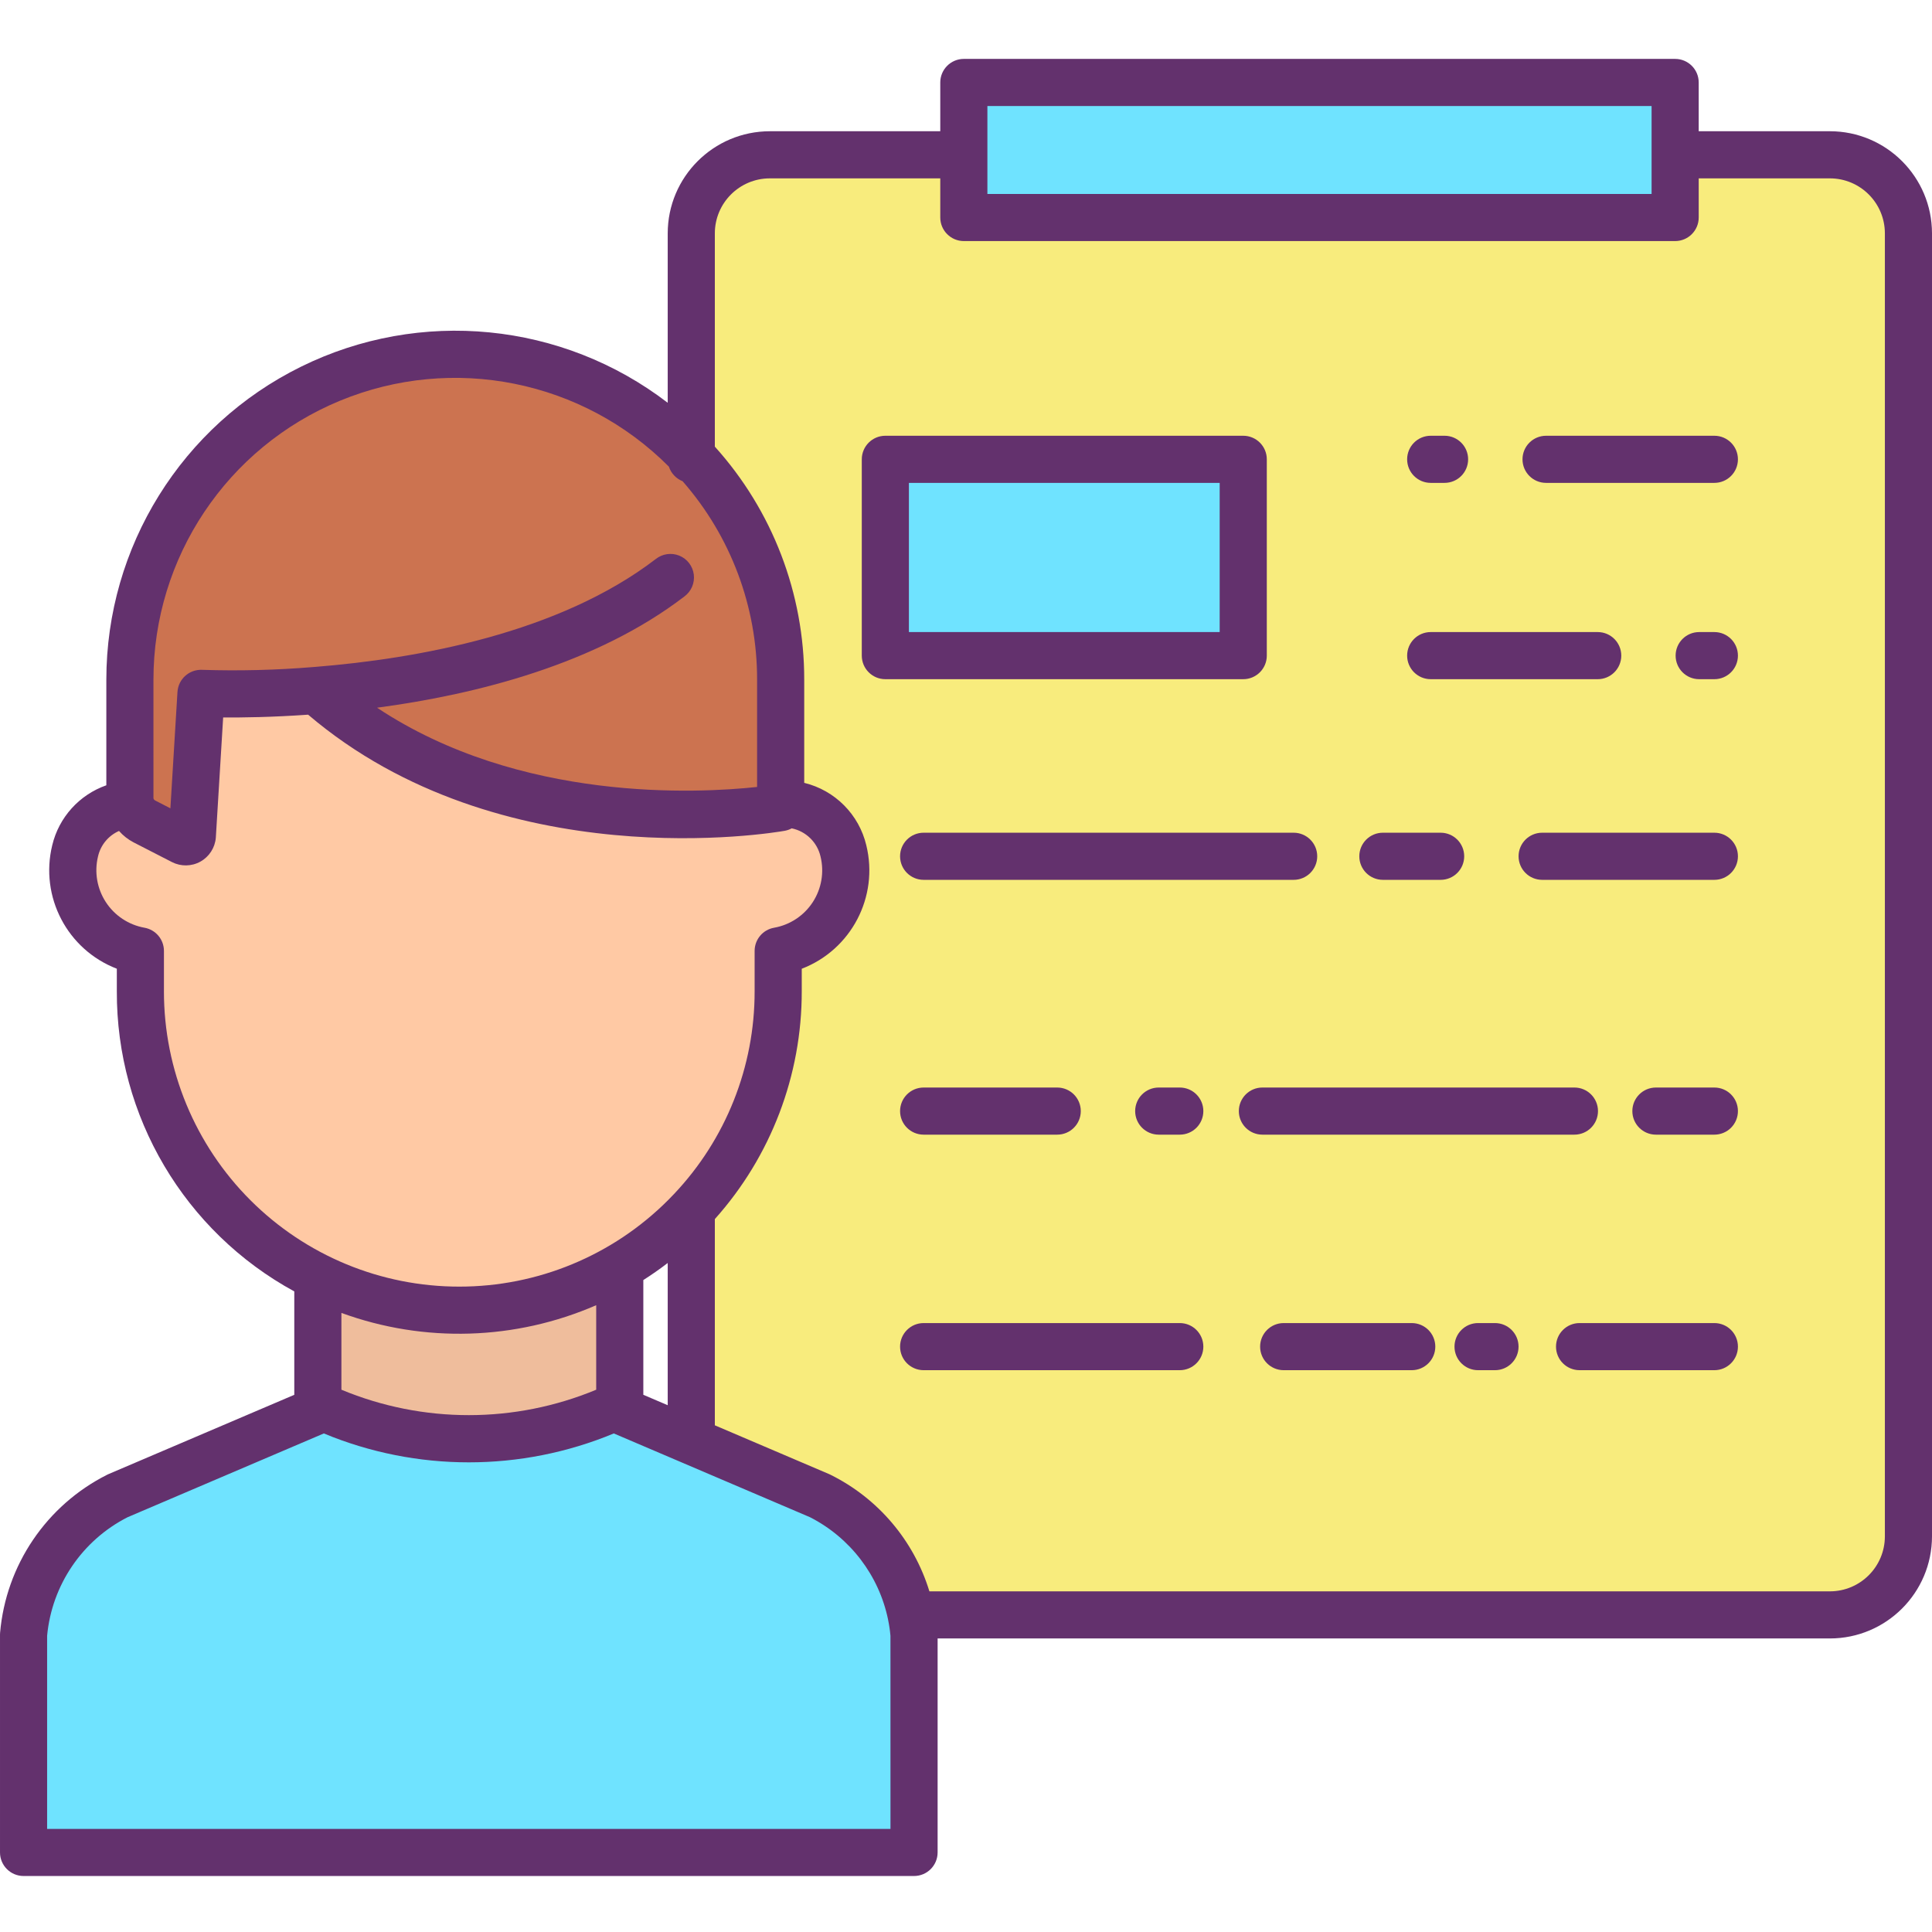 <svg height="492pt" viewBox="0 -15 492 492" width="492pt" xmlns="http://www.w3.org/2000/svg"><path d="m486 44.422v331.828c0 11.047-8.953 20-20 20h-233.961c-2.668-13.148-11.238-24.332-23.238-30.328l-32.762-13.992v-58.781c14.238-15.051 22.16-34.988 22.133-55.707v-10.281c5.672-1.004 10.68-4.312 13.828-9.141 3.145-4.828 4.152-10.742 2.781-16.34-1.594-6.598-7.254-11.414-14.02-11.941h-1.961v-31.648c.027-21.23-8.125-41.66-22.762-57.039v-56.629c-.004-11.051 8.953-20.004 20-20h49.41v15.969h181.141v-15.969h39.41c11.047-.004 20.004 8.949 20 20zm-169.398 107.539v-49.992h-91.141v49.992zm0 0" fill="#f8ec7d"/><path d="m426.59 24.422v15.969h-181.141v-34.391h181.141zm0 0" fill="#6fe3ff"/><path d="m225.461 101.969h91.141v49.992h-91.141zm0 0" fill="#6fe3ff"/><path d="m232.77 401.309v55.43h-226.77v-55.43c1.262-15.172 10.348-28.586 23.969-35.387l50.973-21.762v-1.34c24.363 11.391 52.523 11.391 76.887 0v1.34l18.211 7.77 32.762 13.992c12 5.996 20.57 17.18 23.238 30.328.352 1.668.594 3.359.73 5.059zm0 0" fill="#6fe3ff"/><path d="m157.828 307.621c-25.117 14.637-56.145 14.727-81.348.238-25.203-14.492-40.738-41.348-40.73-70.418v-10.281c-5.672-1.012-10.672-4.32-13.82-9.148-3.145-4.824-4.16-10.734-2.801-16.332 1.602-6.598 7.262-11.418 14.031-11.941l.09-.02c.465 1.918 1.738 3.543 3.488 4.453l9.801 5.027c.5.254 1.094.242 1.582-.031.488-.273.812-.77.859-1.328l2.211-36.27c9.781.328 19.574.082 29.328-.742 47.48 42.312 118.281 29.832 118.281 29.832v-.922h1.961c6.766.527 12.426 5.344 14.02 11.941 1.371 5.598.363 11.512-2.781 16.34-3.148 4.828-8.156 8.137-13.828 9.141v10.281c.027 20.719-7.895 40.656-22.133 55.707-.539.582-1.098 1.152-1.66 1.711-4.945 4.949-10.508 9.238-16.551 12.762zm0 0" fill="#ffc9a4"/><path d="m80.52 160.828c-9.754.824-19.547 1.07-29.328.742l-2.211 36.27c-.047.559-.371 1.055-.859 1.328-.488.273-1.082.285-1.582.031l-9.801-5.027c-1.75-.91-3.023-2.535-3.488-4.453-.086-.359-.145-.727-.172-1.098v-30.531c0-45.762 37.098-82.859 82.863-82.859 45.762 0 82.859 37.098 82.859 82.859v32.57s-70.801 12.48-118.281-29.832zm0 0" fill="#cc7350"/><path d="m157.828 307.621v35.199c-24.363 11.391-52.523 11.391-76.887 0v-32.582c24.445 12.082 53.32 11.098 76.887-2.617zm0 0" fill="#efbd9c"/><g fill="#63316d"><path d="m466 18.422h-33.41v-12.422c0-3.312-2.688-6-6-6h-181.141c-3.312 0-6 2.688-6 6v12.422h-43.41c-14.352.016-25.984 11.645-26 26v43.148c-26.848-20.59-63.059-24.148-93.398-9.18-30.344 14.969-49.559 45.867-49.562 79.699v26.891c-6.891 2.418-12.082 8.168-13.777 15.273-3.207 13.125 3.84 26.59 16.449 31.441v5.746c-.117 31.84 17.234 61.184 45.191 76.43v26.332l-47.328 20.199c-.109.047-.219.102-.324.152-15.457 7.777-25.781 23.016-27.27 40.258-.012.168-.02.332-.02.5v55.43c0 3.316 2.688 6 6 6h226.77c3.312 0 6-2.684 6-6v-54.492h227.23c14.352-.016 25.984-11.648 26-26v-331.828c-.016-14.355-11.648-25.984-26-26zm-214.551-6.422h169.141v22.391h-169.141zm-212.371 146.09c-.008-31.105 18.734-59.148 47.48-71.031 28.746-11.883 61.82-5.262 83.777 16.77.555 1.695 1.836 3.055 3.492 3.715 12.258 13.984 19.004 31.953 18.973 50.547v27.312c-14.875 1.609-60.316 4.043-96.777-20.18 25.465-3.395 55.832-11.129 78.277-28.34 1.742-1.293 2.652-3.422 2.383-5.57-.27-2.152-1.676-3.992-3.684-4.809-2.008-.82-4.301-.492-6 .855-24.656 18.906-60.676 25.375-86.656 27.465-.199.008-.398.023-.602.047-9.395.773-18.824 1.012-28.246.707-3.285-.16-6.09 2.344-6.301 5.625l-1.801 29.641-3.887-2c-.215-.113-.371-.309-.43-.543zm2.672 79.352v-10.281c0-2.918-2.098-5.41-4.973-5.91-4.031-.727-7.586-3.086-9.824-6.52-2.238-3.434-2.961-7.637-1.996-11.621.652-2.891 2.637-5.305 5.352-6.5 1.043 1.184 2.293 2.168 3.691 2.898l9.816 5.039c2.277 1.16 4.988 1.109 7.223-.133 2.234-1.246 3.703-3.52 3.922-6.066 0-.047.004-.094.008-.141l1.859-30.5c4.859.039 12.41-.059 21.641-.707 49 41.738 118.406 30.102 121.371 29.57.621-.113 1.219-.324 1.773-.625 3.637.746 6.508 3.547 7.34 7.168.977 3.98.262 8.191-1.977 11.629-2.238 3.438-5.801 5.793-9.84 6.512-2.871.5-4.965 2.992-4.965 5.906v10.281c.027 19.203-7.32 37.68-20.523 51.621-.492.527-1 1.047-1.512 1.559-14.098 14.113-33.23 22.039-53.176 22.027-19.953.012-39.086-7.906-53.195-22.016-14.105-14.105-22.027-33.242-22.016-53.191zm122.078 102.754v-29.219c2.133-1.359 4.203-2.805 6.211-4.344v36.215zm-76.887-20.852c21.078 7.703 44.312 6.996 64.887-1.965v21.523c-20.766 8.633-44.121 8.633-64.887 0zm139.828 131.398h-214.77v-49.172c1.199-12.918 8.938-24.316 20.5-30.199l49.965-21.332c23.641 9.812 50.211 9.812 73.852 0l49.957 21.332c10.246 5.227 17.562 14.824 19.887 26.09v.031c.281 1.348.484 2.707.602 4.078zm253.23-74.492c-.008 7.73-6.27 13.992-14 14h-229.32c-3.957-12.945-13.074-23.688-25.199-29.699-.105-.055-.215-.102-.324-.152l-29.117-12.43v-52.52c14.277-15.945 22.156-36.605 22.133-58.008v-5.738c12.609-4.852 19.652-18.32 16.438-31.445-1.863-7.848-7.973-13.992-15.809-15.898v-26.27c.031-21.922-8.082-43.07-22.762-59.352v-54.316c.008-7.73 6.273-13.992 14-14h43.41v9.969c0 3.312 2.688 6 6 6h181.141c3.312 0 6-2.688 6-6v-9.969h33.41c7.73.008 13.992 6.27 14 14zm0 0"/><path d="m436.578 197.059h-43.859c-3.312 0-6 2.688-6 6 0 3.316 2.688 6 6 6h43.859c3.316 0 6-2.684 6-6 0-3.312-2.684-6-6-6zm0 0"/><path d="m352.16 209.059h14.711c3.312 0 6-2.684 6-6 0-3.312-2.688-6-6-6h-14.711c-3.312 0-6 2.688-6 6 0 3.316 2.688 6 6 6zm0 0"/><path d="m229.211 203.059c0 3.316 2.684 6 6 6h94.23c3.312 0 6-2.684 6-6 0-3.312-2.688-6-6-6h-94.23c-3.316 0-6 2.688-6 6zm0 0"/><path d="m436.578 261.949h-14.887c-3.316 0-6 2.688-6 6 0 3.316 2.684 6 6 6h14.887c3.316 0 6-2.684 6-6 0-3.312-2.684-6-6-6zm0 0"/><path d="m400.941 273.949c3.312 0 6-2.684 6-6 0-3.312-2.688-6-6-6h-79.461c-3.312 0-6 2.688-6 6 0 3.316 2.688 6 6 6zm0 0"/><path d="m300.441 261.949h-5.363c-3.312 0-6 2.688-6 6 0 3.316 2.688 6 6 6h5.363c3.312 0 6-2.684 6-6 0-3.312-2.688-6-6-6zm0 0"/><path d="m235.211 261.949c-3.316 0-6 2.688-6 6 0 3.316 2.684 6 6 6h34.02c3.312 0 6-2.684 6-6 0-3.312-2.688-6-6-6zm0 0"/><path d="m436.578 321.93h-34.328c-3.312 0-6 2.688-6 6s2.688 6 6 6h34.328c3.316 0 6-2.688 6-6s-2.684-6-6-6zm0 0"/><path d="m380.711 321.93h-4.312c-3.312 0-6 2.688-6 6s2.688 6 6 6h4.312c3.312 0 6-2.688 6-6s-2.688-6-6-6zm0 0"/><path d="m359.512 321.93h-32.613c-3.312 0-6 2.688-6 6s2.688 6 6 6h32.613c3.312 0 6-2.688 6-6s-2.688-6-6-6zm0 0"/><path d="m300.441 321.93h-65.23c-3.316 0-6 2.688-6 6s2.684 6 6 6h65.23c3.312 0 6-2.688 6-6s-2.688-6-6-6zm0 0"/><path d="m322.602 151.961v-49.992c0-3.312-2.688-6-6-6h-91.141c-3.316 0-6 2.688-6 6v49.992c0 3.312 2.684 6 6 6h91.141c3.312 0 6-2.688 6-6zm-12-6h-79.141v-37.992h79.141zm0 0"/><path d="m436.578 145.961h-3.867c-3.316 0-6 2.684-6 6 0 3.312 2.684 6 6 6h3.867c3.316 0 6-2.688 6-6 0-3.316-2.684-6-6-6zm0 0"/><path d="m364.34 157.961h42.531c3.312 0 6-2.688 6-6 0-3.316-2.688-6-6-6h-42.531c-3.312 0-6 2.684-6 6 0 3.312 2.688 6 6 6zm0 0"/><path d="m436.578 95.969h-42.859c-3.312 0-6 2.688-6 6 0 3.316 2.688 6 6 6h42.859c3.316 0 6-2.684 6-6 0-3.312-2.684-6-6-6zm0 0"/><path d="m364.34 107.969h3.531c3.312 0 6-2.684 6-6 0-3.312-2.688-6-6-6h-3.531c-3.312 0-6 2.688-6 6 0 3.316 2.688 6 6 6zm0 0"/></g></svg>
